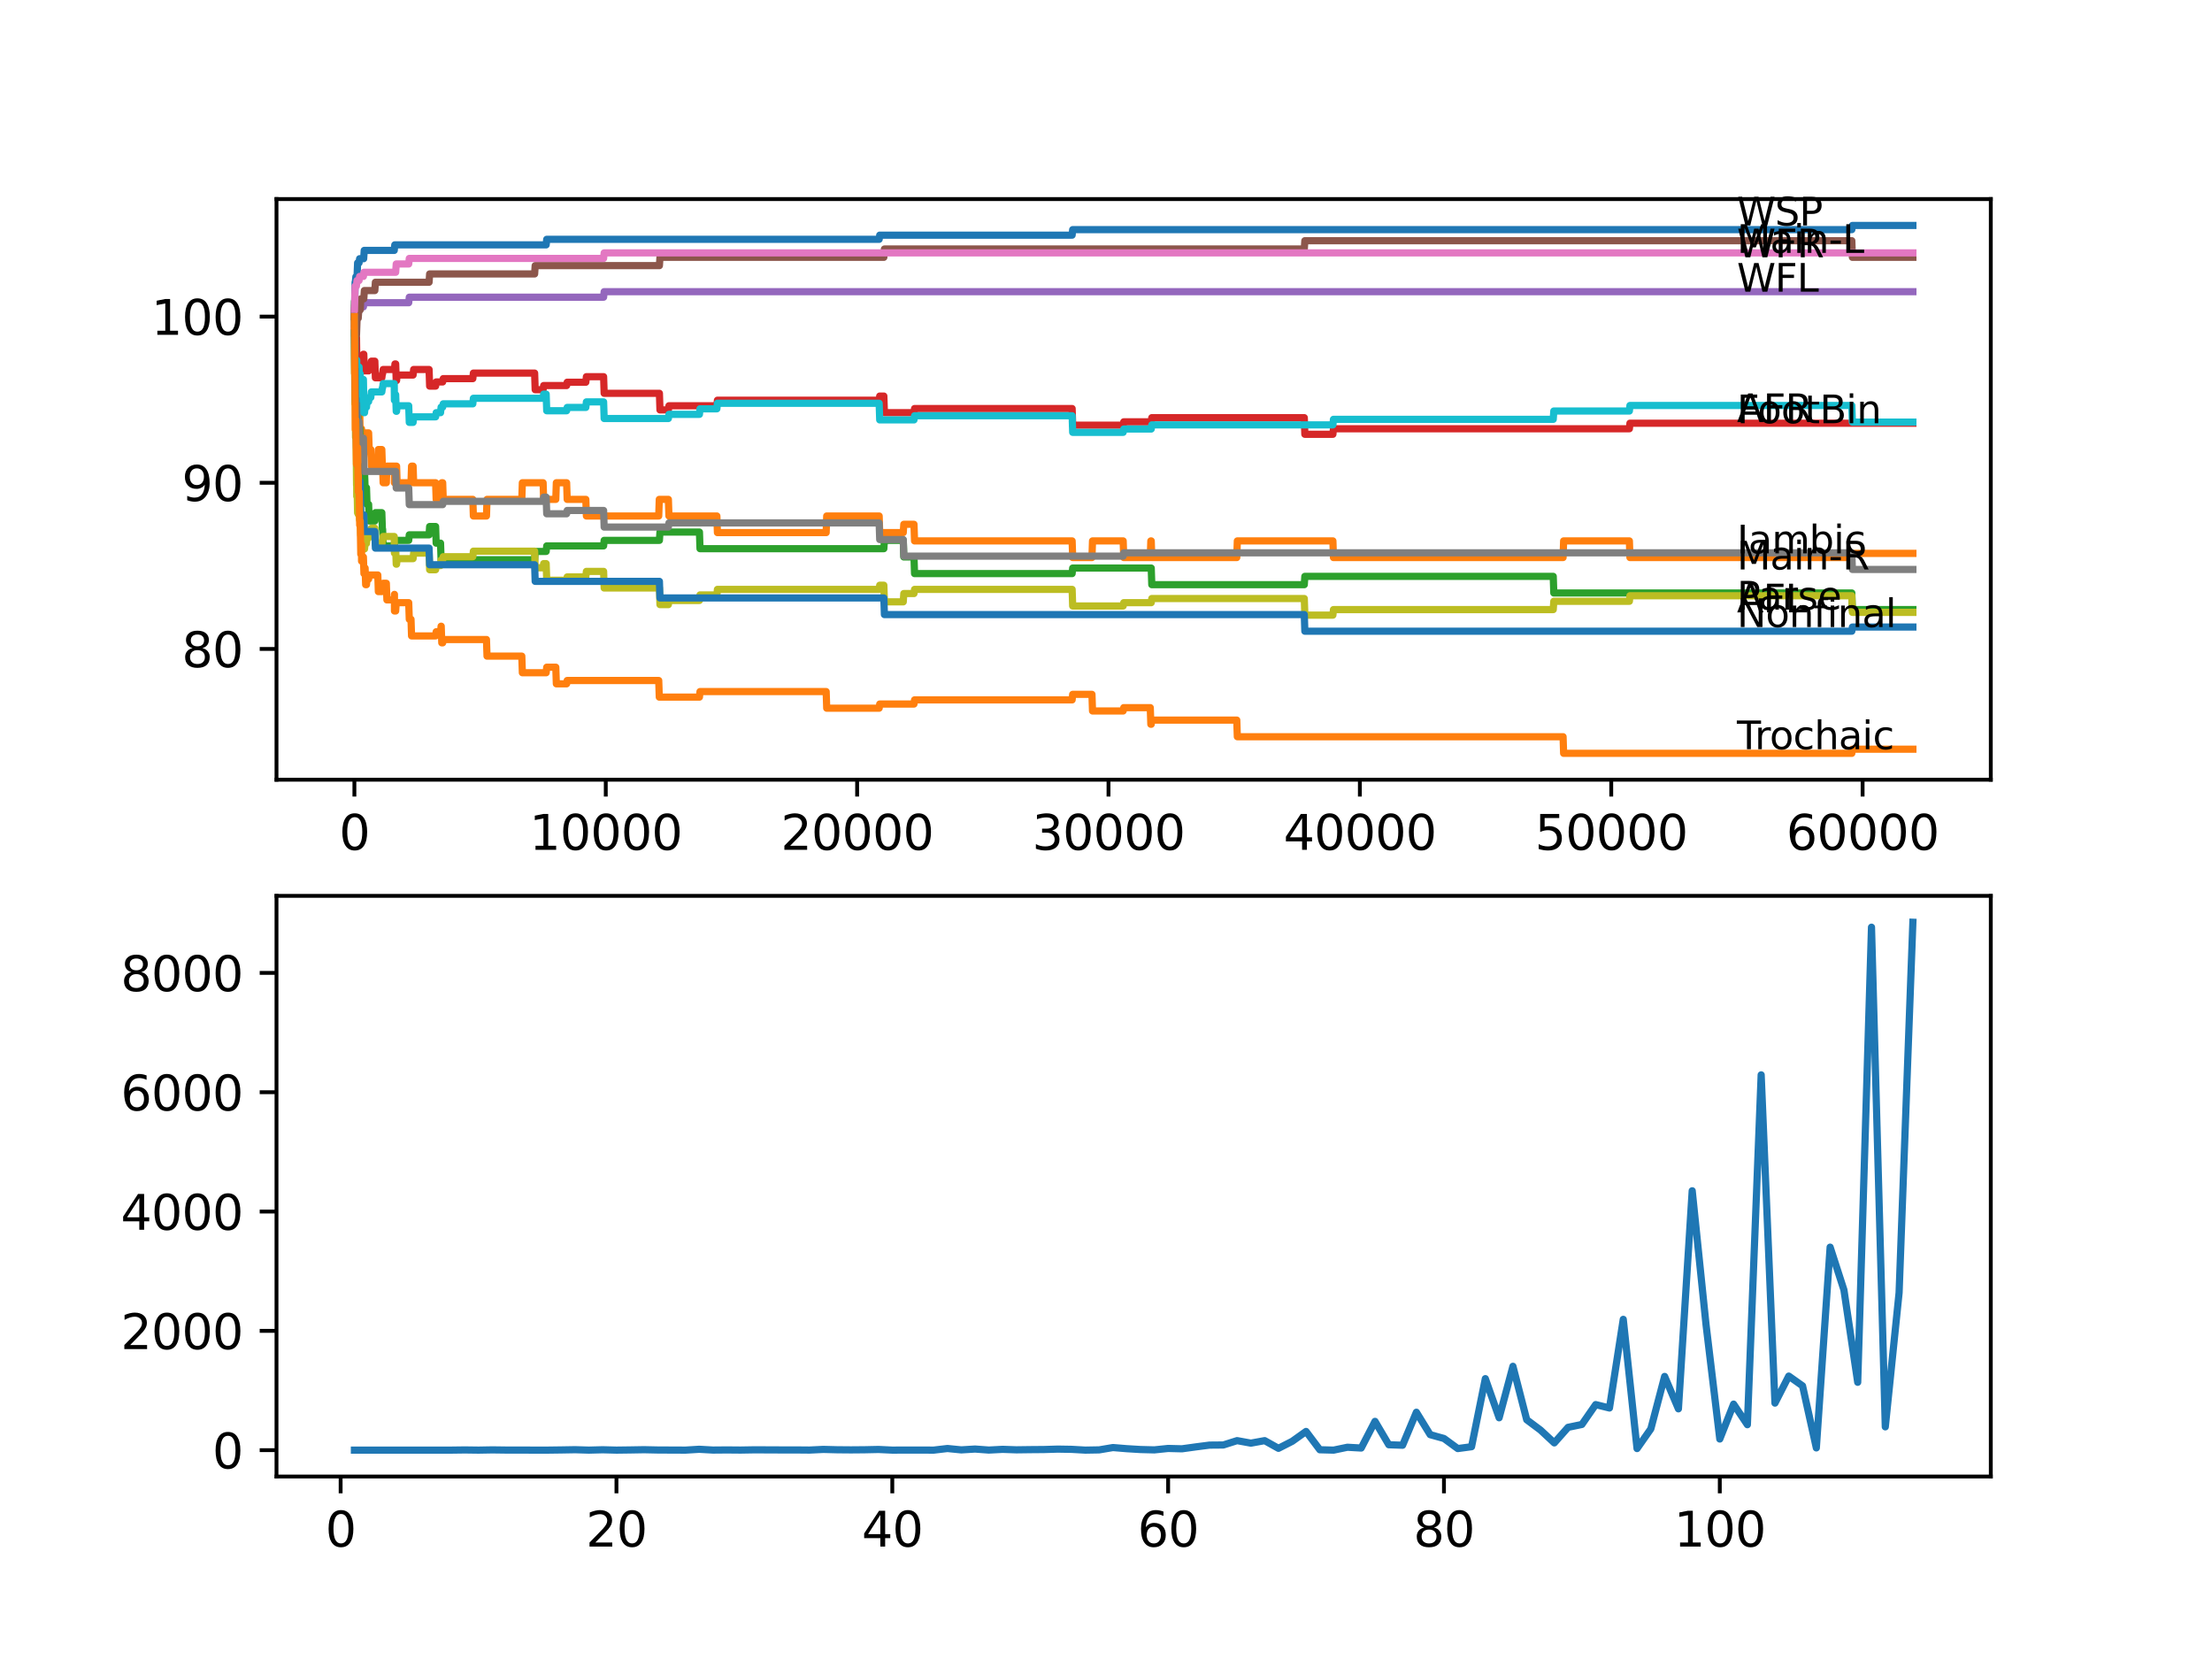 <?xml version="1.0" encoding="utf-8" standalone="no"?>
<!DOCTYPE svg PUBLIC "-//W3C//DTD SVG 1.1//EN"
  "http://www.w3.org/Graphics/SVG/1.1/DTD/svg11.dtd">
<svg xmlns:xlink="http://www.w3.org/1999/xlink" width="460.8pt" height="345.6pt" viewBox="0 0 460.8 345.6" xmlns="http://www.w3.org/2000/svg" version="1.1">
 <defs>
  <style type="text/css">*{stroke-linejoin: round; stroke-linecap: butt}</style>
 </defs>
 <g id="figure_1">
  <g id="patch_1">
   <path d="M 0 345.6 
L 460.8 345.6 
L 460.8 0 
L 0 0 
z
" style="fill: #ffffff"/>
  </g>
  <g id="axes_1">
   <g id="patch_2">
    <path d="M 57.6 162.432 
L 414.72 162.432 
L 414.72 41.472 
L 57.6 41.472 
z
" style="fill: #ffffff"/>
   </g>
   <g id="matplotlib.axis_1">
    <g id="xtick_1">
     <g id="line2d_1">
      <defs>
       <path id="mfcabd7be35" d="M 0 0 
L 0 3.5 
" style="stroke: #000000; stroke-width: 0.8"/>
      </defs>
      <g>
       <use xlink:href="#mfcabd7be35" x="73.827" y="162.432" style="stroke: #000000; stroke-width: 0.8"/>
      </g>
     </g>
     <g id="text_1">
      <!-- 0 -->
      <g transform="translate(70.646 177.03)scale(0.1 -0.1)">
       <defs>
        <path id="DejaVuSans-30" d="M 2034 4250 
Q 1547 4250 1301 3770 
Q 1056 3291 1056 2328 
Q 1056 1369 1301 889 
Q 1547 409 2034 409 
Q 2525 409 2770 889 
Q 3016 1369 3016 2328 
Q 3016 3291 2770 3770 
Q 2525 4250 2034 4250 
z
M 2034 4750 
Q 2819 4750 3233 4129 
Q 3647 3509 3647 2328 
Q 3647 1150 3233 529 
Q 2819 -91 2034 -91 
Q 1250 -91 836 529 
Q 422 1150 422 2328 
Q 422 3509 836 4129 
Q 1250 4750 2034 4750 
z
" transform="scale(0.016)"/>
       </defs>
       <use xlink:href="#DejaVuSans-30"/>
      </g>
     </g>
    </g>
    <g id="xtick_2">
     <g id="line2d_2">
      <g>
       <use xlink:href="#mfcabd7be35" x="126.192" y="162.432" style="stroke: #000000; stroke-width: 0.8"/>
      </g>
     </g>
     <g id="text_2">
      <!-- 10000 -->
      <g transform="translate(110.286 177.03)scale(0.1 -0.1)">
       <defs>
        <path id="DejaVuSans-31" d="M 794 531 
L 1825 531 
L 1825 4091 
L 703 3866 
L 703 4441 
L 1819 4666 
L 2450 4666 
L 2450 531 
L 3481 531 
L 3481 0 
L 794 0 
L 794 531 
z
" transform="scale(0.016)"/>
       </defs>
       <use xlink:href="#DejaVuSans-31"/>
       <use xlink:href="#DejaVuSans-30" x="63.623"/>
       <use xlink:href="#DejaVuSans-30" x="127.246"/>
       <use xlink:href="#DejaVuSans-30" x="190.869"/>
       <use xlink:href="#DejaVuSans-30" x="254.492"/>
      </g>
     </g>
    </g>
    <g id="xtick_3">
     <g id="line2d_3">
      <g>
       <use xlink:href="#mfcabd7be35" x="178.556" y="162.432" style="stroke: #000000; stroke-width: 0.8"/>
      </g>
     </g>
     <g id="text_3">
      <!-- 20000 -->
      <g transform="translate(162.65 177.03)scale(0.1 -0.1)">
       <defs>
        <path id="DejaVuSans-32" d="M 1228 531 
L 3431 531 
L 3431 0 
L 469 0 
L 469 531 
Q 828 903 1448 1529 
Q 2069 2156 2228 2338 
Q 2531 2678 2651 2914 
Q 2772 3150 2772 3378 
Q 2772 3750 2511 3984 
Q 2250 4219 1831 4219 
Q 1534 4219 1204 4116 
Q 875 4013 500 3803 
L 500 4441 
Q 881 4594 1212 4672 
Q 1544 4750 1819 4750 
Q 2544 4750 2975 4387 
Q 3406 4025 3406 3419 
Q 3406 3131 3298 2873 
Q 3191 2616 2906 2266 
Q 2828 2175 2409 1742 
Q 1991 1309 1228 531 
z
" transform="scale(0.016)"/>
       </defs>
       <use xlink:href="#DejaVuSans-32"/>
       <use xlink:href="#DejaVuSans-30" x="63.623"/>
       <use xlink:href="#DejaVuSans-30" x="127.246"/>
       <use xlink:href="#DejaVuSans-30" x="190.869"/>
       <use xlink:href="#DejaVuSans-30" x="254.492"/>
      </g>
     </g>
    </g>
    <g id="xtick_4">
     <g id="line2d_4">
      <g>
       <use xlink:href="#mfcabd7be35" x="230.921" y="162.432" style="stroke: #000000; stroke-width: 0.8"/>
      </g>
     </g>
     <g id="text_4">
      <!-- 30000 -->
      <g transform="translate(215.015 177.03)scale(0.1 -0.1)">
       <defs>
        <path id="DejaVuSans-33" d="M 2597 2516 
Q 3050 2419 3304 2112 
Q 3559 1806 3559 1356 
Q 3559 666 3084 287 
Q 2609 -91 1734 -91 
Q 1441 -91 1130 -33 
Q 819 25 488 141 
L 488 750 
Q 750 597 1062 519 
Q 1375 441 1716 441 
Q 2309 441 2620 675 
Q 2931 909 2931 1356 
Q 2931 1769 2642 2001 
Q 2353 2234 1838 2234 
L 1294 2234 
L 1294 2753 
L 1863 2753 
Q 2328 2753 2575 2939 
Q 2822 3125 2822 3475 
Q 2822 3834 2567 4026 
Q 2313 4219 1838 4219 
Q 1578 4219 1281 4162 
Q 984 4106 628 3988 
L 628 4550 
Q 988 4650 1302 4700 
Q 1616 4750 1894 4750 
Q 2613 4750 3031 4423 
Q 3450 4097 3450 3541 
Q 3450 3153 3228 2886 
Q 3006 2619 2597 2516 
z
" transform="scale(0.016)"/>
       </defs>
       <use xlink:href="#DejaVuSans-33"/>
       <use xlink:href="#DejaVuSans-30" x="63.623"/>
       <use xlink:href="#DejaVuSans-30" x="127.246"/>
       <use xlink:href="#DejaVuSans-30" x="190.869"/>
       <use xlink:href="#DejaVuSans-30" x="254.492"/>
      </g>
     </g>
    </g>
    <g id="xtick_5">
     <g id="line2d_5">
      <g>
       <use xlink:href="#mfcabd7be35" x="283.285" y="162.432" style="stroke: #000000; stroke-width: 0.8"/>
      </g>
     </g>
     <g id="text_5">
      <!-- 40000 -->
      <g transform="translate(267.379 177.03)scale(0.1 -0.1)">
       <defs>
        <path id="DejaVuSans-34" d="M 2419 4116 
L 825 1625 
L 2419 1625 
L 2419 4116 
z
M 2253 4666 
L 3047 4666 
L 3047 1625 
L 3713 1625 
L 3713 1100 
L 3047 1100 
L 3047 0 
L 2419 0 
L 2419 1100 
L 313 1100 
L 313 1709 
L 2253 4666 
z
" transform="scale(0.016)"/>
       </defs>
       <use xlink:href="#DejaVuSans-34"/>
       <use xlink:href="#DejaVuSans-30" x="63.623"/>
       <use xlink:href="#DejaVuSans-30" x="127.246"/>
       <use xlink:href="#DejaVuSans-30" x="190.869"/>
       <use xlink:href="#DejaVuSans-30" x="254.492"/>
      </g>
     </g>
    </g>
    <g id="xtick_6">
     <g id="line2d_6">
      <g>
       <use xlink:href="#mfcabd7be35" x="335.65" y="162.432" style="stroke: #000000; stroke-width: 0.8"/>
      </g>
     </g>
     <g id="text_6">
      <!-- 50000 -->
      <g transform="translate(319.744 177.03)scale(0.1 -0.1)">
       <defs>
        <path id="DejaVuSans-35" d="M 691 4666 
L 3169 4666 
L 3169 4134 
L 1269 4134 
L 1269 2991 
Q 1406 3038 1543 3061 
Q 1681 3084 1819 3084 
Q 2600 3084 3056 2656 
Q 3513 2228 3513 1497 
Q 3513 744 3044 326 
Q 2575 -91 1722 -91 
Q 1428 -91 1123 -41 
Q 819 9 494 109 
L 494 744 
Q 775 591 1075 516 
Q 1375 441 1709 441 
Q 2250 441 2565 725 
Q 2881 1009 2881 1497 
Q 2881 1984 2565 2268 
Q 2250 2553 1709 2553 
Q 1456 2553 1204 2497 
Q 953 2441 691 2322 
L 691 4666 
z
" transform="scale(0.016)"/>
       </defs>
       <use xlink:href="#DejaVuSans-35"/>
       <use xlink:href="#DejaVuSans-30" x="63.623"/>
       <use xlink:href="#DejaVuSans-30" x="127.246"/>
       <use xlink:href="#DejaVuSans-30" x="190.869"/>
       <use xlink:href="#DejaVuSans-30" x="254.492"/>
      </g>
     </g>
    </g>
    <g id="xtick_7">
     <g id="line2d_7">
      <g>
       <use xlink:href="#mfcabd7be35" x="388.014" y="162.432" style="stroke: #000000; stroke-width: 0.8"/>
      </g>
     </g>
     <g id="text_7">
      <!-- 60000 -->
      <g transform="translate(372.108 177.03)scale(0.1 -0.1)">
       <defs>
        <path id="DejaVuSans-36" d="M 2113 2584 
Q 1688 2584 1439 2293 
Q 1191 2003 1191 1497 
Q 1191 994 1439 701 
Q 1688 409 2113 409 
Q 2538 409 2786 701 
Q 3034 994 3034 1497 
Q 3034 2003 2786 2293 
Q 2538 2584 2113 2584 
z
M 3366 4563 
L 3366 3988 
Q 3128 4100 2886 4159 
Q 2644 4219 2406 4219 
Q 1781 4219 1451 3797 
Q 1122 3375 1075 2522 
Q 1259 2794 1537 2939 
Q 1816 3084 2150 3084 
Q 2853 3084 3261 2657 
Q 3669 2231 3669 1497 
Q 3669 778 3244 343 
Q 2819 -91 2113 -91 
Q 1303 -91 875 529 
Q 447 1150 447 2328 
Q 447 3434 972 4092 
Q 1497 4750 2381 4750 
Q 2619 4750 2861 4703 
Q 3103 4656 3366 4563 
z
" transform="scale(0.016)"/>
       </defs>
       <use xlink:href="#DejaVuSans-36"/>
       <use xlink:href="#DejaVuSans-30" x="63.623"/>
       <use xlink:href="#DejaVuSans-30" x="127.246"/>
       <use xlink:href="#DejaVuSans-30" x="190.869"/>
       <use xlink:href="#DejaVuSans-30" x="254.492"/>
      </g>
     </g>
    </g>
   </g>
   <g id="matplotlib.axis_2">
    <g id="ytick_1">
     <g id="line2d_8">
      <defs>
       <path id="ma3190acce6" d="M 0 0 
L -3.5 0 
" style="stroke: #000000; stroke-width: 0.8"/>
      </defs>
      <g>
       <use xlink:href="#ma3190acce6" x="57.6" y="135.183" style="stroke: #000000; stroke-width: 0.8"/>
      </g>
     </g>
     <g id="text_8">
      <!-- 80 -->
      <g transform="translate(37.875 138.983)scale(0.1 -0.1)">
       <defs>
        <path id="DejaVuSans-38" d="M 2034 2216 
Q 1584 2216 1326 1975 
Q 1069 1734 1069 1313 
Q 1069 891 1326 650 
Q 1584 409 2034 409 
Q 2484 409 2743 651 
Q 3003 894 3003 1313 
Q 3003 1734 2745 1975 
Q 2488 2216 2034 2216 
z
M 1403 2484 
Q 997 2584 770 2862 
Q 544 3141 544 3541 
Q 544 4100 942 4425 
Q 1341 4750 2034 4750 
Q 2731 4750 3128 4425 
Q 3525 4100 3525 3541 
Q 3525 3141 3298 2862 
Q 3072 2584 2669 2484 
Q 3125 2378 3379 2068 
Q 3634 1759 3634 1313 
Q 3634 634 3220 271 
Q 2806 -91 2034 -91 
Q 1263 -91 848 271 
Q 434 634 434 1313 
Q 434 1759 690 2068 
Q 947 2378 1403 2484 
z
M 1172 3481 
Q 1172 3119 1398 2916 
Q 1625 2713 2034 2713 
Q 2441 2713 2670 2916 
Q 2900 3119 2900 3481 
Q 2900 3844 2670 4047 
Q 2441 4250 2034 4250 
Q 1625 4250 1398 4047 
Q 1172 3844 1172 3481 
z
" transform="scale(0.016)"/>
       </defs>
       <use xlink:href="#DejaVuSans-38"/>
       <use xlink:href="#DejaVuSans-30" x="63.623"/>
      </g>
     </g>
    </g>
    <g id="ytick_2">
     <g id="line2d_9">
      <g>
       <use xlink:href="#ma3190acce6" x="57.6" y="100.567" style="stroke: #000000; stroke-width: 0.8"/>
      </g>
     </g>
     <g id="text_9">
      <!-- 90 -->
      <g transform="translate(37.875 104.367)scale(0.1 -0.1)">
       <defs>
        <path id="DejaVuSans-39" d="M 703 97 
L 703 672 
Q 941 559 1184 500 
Q 1428 441 1663 441 
Q 2288 441 2617 861 
Q 2947 1281 2994 2138 
Q 2813 1869 2534 1725 
Q 2256 1581 1919 1581 
Q 1219 1581 811 2004 
Q 403 2428 403 3163 
Q 403 3881 828 4315 
Q 1253 4750 1959 4750 
Q 2769 4750 3195 4129 
Q 3622 3509 3622 2328 
Q 3622 1225 3098 567 
Q 2575 -91 1691 -91 
Q 1453 -91 1209 -44 
Q 966 3 703 97 
z
M 1959 2075 
Q 2384 2075 2632 2365 
Q 2881 2656 2881 3163 
Q 2881 3666 2632 3958 
Q 2384 4250 1959 4250 
Q 1534 4250 1286 3958 
Q 1038 3666 1038 3163 
Q 1038 2656 1286 2365 
Q 1534 2075 1959 2075 
z
" transform="scale(0.016)"/>
       </defs>
       <use xlink:href="#DejaVuSans-39"/>
       <use xlink:href="#DejaVuSans-30" x="63.623"/>
      </g>
     </g>
    </g>
    <g id="ytick_3">
     <g id="line2d_10">
      <g>
       <use xlink:href="#ma3190acce6" x="57.6" y="65.951" style="stroke: #000000; stroke-width: 0.8"/>
      </g>
     </g>
     <g id="text_10">
      <!-- 100 -->
      <g transform="translate(31.512 69.751)scale(0.1 -0.1)">
       <use xlink:href="#DejaVuSans-31"/>
       <use xlink:href="#DejaVuSans-30" x="63.623"/>
       <use xlink:href="#DejaVuSans-30" x="127.246"/>
      </g>
     </g>
    </g>
   </g>
   <g id="line2d_11">
    <path d="M 73.833 65.951 
L 73.974 58.797 
L 74.021 58.797 
L 74.136 57.643 
L 74.377 57.643 
L 74.498 54.759 
L 74.796 54.759 
L 74.911 53.893 
L 75.76 53.893 
L 75.875 52.163 
L 82.127 52.163 
L 82.242 51.009 
L 113.776 51.009 
L 113.892 49.855 
L 183.144 49.855 
L 183.259 48.989 
L 223.344 48.989 
L 223.459 47.836 
L 385.768 47.836 
L 385.883 46.97 
L 398.487 46.97 
L 398.487 46.97 
" clip-path="url(#p6ba3b0c6d6)" style="fill: none; stroke: #1f77b4; stroke-width: 1.5; stroke-linecap: square"/>
   </g>
   <g id="line2d_12">
    <path d="M 73.833 65.951 
L 73.838 64.797 
L 73.864 77.778 
L 73.885 77.778 
L 73.896 77.778 
L 74.021 73.163 
L 74.142 87.009 
L 74.147 83.548 
L 74.246 83.548 
L 74.278 82.394 
L 74.283 85.856 
L 74.335 84.125 
L 74.451 87.586 
L 74.456 87.586 
L 74.524 88.163 
L 74.571 84.702 
L 74.634 84.702 
L 74.749 88.163 
L 74.796 88.163 
L 74.822 91.625 
L 74.906 88.163 
L 74.922 88.163 
L 74.932 84.702 
L 75.011 91.625 
L 75.027 91.625 
L 75.037 91.625 
L 75.158 89.317 
L 75.309 89.317 
L 75.425 92.779 
L 75.571 92.779 
L 75.686 96.24 
L 75.702 96.24 
L 75.828 93.644 
L 76.058 93.644 
L 76.173 90.183 
L 76.791 90.183 
L 76.907 93.644 
L 77.247 93.644 
L 77.362 97.106 
L 78.703 97.106 
L 78.818 93.644 
L 79.54 93.644 
L 79.656 97.106 
L 79.703 97.106 
L 79.818 100.567 
L 80.483 100.567 
L 80.598 97.106 
L 82.164 97.106 
L 82.169 100.567 
L 82.274 97.106 
L 82.614 97.106 
L 82.729 100.567 
L 85.62 100.567 
L 85.735 97.106 
L 86.055 97.106 
L 86.17 100.567 
L 90.746 100.567 
L 90.862 104.029 
L 91.914 104.029 
L 92.029 100.567 
L 92.218 100.567 
L 92.333 104.029 
L 98.496 104.029 
L 98.612 107.491 
L 101.34 107.491 
L 101.455 104.029 
L 108.702 104.029 
L 108.817 100.567 
L 113.138 100.567 
L 113.253 104.029 
L 115.782 104.029 
L 115.897 100.567 
L 118.039 100.567 
L 118.154 104.029 
L 122.039 104.029 
L 122.155 107.491 
L 137.225 107.491 
L 137.34 104.029 
L 139.236 104.029 
L 139.351 107.491 
L 149.337 107.491 
L 149.452 110.952 
L 172.105 110.952 
L 172.22 107.491 
L 183.144 107.491 
L 183.259 110.952 
L 188.165 110.952 
L 188.281 109.221 
L 190.401 109.221 
L 190.517 112.683 
L 223.344 112.683 
L 223.459 116.145 
L 227.475 116.145 
L 227.591 112.683 
L 233.979 112.683 
L 234.094 116.145 
L 239.624 116.145 
L 239.739 112.683 
L 239.823 112.683 
L 239.938 116.145 
L 257.643 116.145 
L 257.758 112.683 
L 277.667 112.683 
L 277.782 116.145 
L 325.617 116.145 
L 325.732 112.683 
L 339.431 112.683 
L 339.546 116.145 
L 385.768 116.145 
L 385.883 115.279 
L 398.487 115.279 
L 398.487 115.279 
" clip-path="url(#p6ba3b0c6d6)" style="fill: none; stroke: #ff7f0e; stroke-width: 1.5; stroke-linecap: square"/>
   </g>
   <g id="line2d_13">
    <path d="M 73.833 64.797 
L 73.854 62.778 
L 73.901 68.144 
L 73.927 68.144 
L 73.932 68.144 
L 74.016 78.528 
L 74.053 75.644 
L 74.058 75.644 
L 74.063 73.913 
L 74.089 80.836 
L 74.163 77.375 
L 74.236 77.375 
L 74.267 80.836 
L 74.346 79.105 
L 74.356 79.105 
L 74.472 84.875 
L 74.493 84.875 
L 74.608 88.336 
L 74.618 88.336 
L 74.623 91.798 
L 74.728 90.067 
L 74.796 90.067 
L 74.911 89.202 
L 74.932 89.202 
L 75.037 92.663 
L 75.042 91.509 
L 75.084 91.509 
L 75.142 94.971 
L 75.194 93.817 
L 75.236 93.817 
L 75.351 97.279 
L 75.571 97.279 
L 75.686 100.74 
L 75.702 100.74 
L 75.828 98.144 
L 75.938 98.144 
L 76.053 101.606 
L 76.346 101.606 
L 76.461 105.067 
L 76.791 105.067 
L 76.907 108.529 
L 78.085 108.529 
L 78.2 106.798 
L 79.54 106.798 
L 79.656 110.26 
L 79.703 110.26 
L 79.818 113.721 
L 82.127 113.721 
L 82.242 112.568 
L 85.143 112.568 
L 85.259 111.414 
L 89.385 111.414 
L 89.5 109.683 
L 90.746 109.683 
L 90.862 113.145 
L 91.773 113.145 
L 91.888 116.606 
L 111.373 116.606 
L 111.488 114.875 
L 113.776 114.875 
L 113.892 113.721 
L 125.742 113.721 
L 125.857 112.568 
L 137.367 112.568 
L 137.482 110.837 
L 145.708 110.837 
L 145.823 114.298 
L 184.123 114.298 
L 184.238 112.568 
L 188.165 112.568 
L 188.281 116.029 
L 190.401 116.029 
L 190.517 119.491 
L 223.344 119.491 
L 223.459 118.337 
L 239.823 118.337 
L 239.938 121.799 
L 271.708 121.799 
L 271.823 120.068 
L 323.569 120.068 
L 323.685 123.529 
L 385.768 123.529 
L 385.883 126.991 
L 398.487 126.991 
L 398.487 126.991 
" clip-path="url(#p6ba3b0c6d6)" style="fill: none; stroke: #2ca02c; stroke-width: 1.5; stroke-linecap: square"/>
   </g>
   <g id="line2d_14">
    <path d="M 73.833 69.413 
L 73.838 69.413 
L 73.979 64.105 
L 74.058 64.105 
L 74.178 70.336 
L 74.267 70.336 
L 74.335 76.105 
L 74.383 74.951 
L 74.519 74.951 
L 74.623 74.086 
L 74.634 77.548 
L 74.733 75.24 
L 74.796 75.24 
L 74.911 78.702 
L 74.932 78.702 
L 75.053 76.682 
L 75.309 76.682 
L 75.43 74.663 
L 75.571 74.663 
L 75.686 73.798 
L 75.786 73.798 
L 75.901 77.259 
L 76.791 77.259 
L 76.907 76.394 
L 77.247 76.394 
L 77.362 75.24 
L 78.085 75.24 
L 78.2 78.702 
L 79.54 78.702 
L 79.656 77.836 
L 79.703 77.836 
L 79.818 76.971 
L 82.164 76.971 
L 82.279 75.817 
L 82.426 75.817 
L 82.541 79.278 
L 82.614 79.278 
L 82.729 78.125 
L 86.055 78.125 
L 86.17 76.971 
L 89.385 76.971 
L 89.5 80.432 
L 90.746 80.432 
L 90.862 79.567 
L 92.218 79.567 
L 92.333 78.875 
L 98.496 78.875 
L 98.612 77.721 
L 111.373 77.721 
L 111.488 81.182 
L 113.138 81.182 
L 113.253 80.317 
L 118.039 80.317 
L 118.154 79.625 
L 122.039 79.625 
L 122.155 78.471 
L 125.742 78.471 
L 125.857 81.932 
L 137.367 81.932 
L 137.482 85.394 
L 139.236 85.394 
L 139.351 84.529 
L 149.337 84.529 
L 149.452 83.375 
L 183.144 83.375 
L 183.259 82.509 
L 184.123 82.509 
L 184.238 85.971 
L 190.401 85.971 
L 190.517 85.106 
L 223.344 85.106 
L 223.459 88.567 
L 233.979 88.567 
L 234.094 87.875 
L 239.823 87.875 
L 239.938 87.009 
L 271.708 87.009 
L 271.823 90.471 
L 277.667 90.471 
L 277.782 89.317 
L 339.431 89.317 
L 339.546 88.163 
L 398.487 88.163 
L 398.487 88.163 
" clip-path="url(#p6ba3b0c6d6)" style="fill: none; stroke: #d62728; stroke-width: 1.5; stroke-linecap: square"/>
   </g>
   <g id="line2d_15">
    <path d="M 73.833 64.797 
L 74.796 64.797 
L 74.911 63.932 
L 75.702 63.932 
L 75.817 63.067 
L 85.143 63.067 
L 85.259 61.913 
L 125.742 61.913 
L 125.857 60.759 
L 398.487 60.759 
L 398.487 60.759 
" clip-path="url(#p6ba3b0c6d6)" style="fill: none; stroke: #9467bd; stroke-width: 1.5; stroke-linecap: square"/>
   </g>
   <g id="line2d_16">
    <path d="M 73.833 65.951 
L 73.848 65.951 
L 73.896 63.528 
L 73.901 66.99 
L 73.932 66.99 
L 73.953 73.913 
L 74.047 71.49 
L 74.058 71.49 
L 74.068 73.221 
L 74.173 69.759 
L 74.267 69.759 
L 74.388 66.297 
L 74.623 66.297 
L 74.739 64.567 
L 75.037 64.567 
L 75.158 62.259 
L 75.786 62.259 
L 75.901 60.528 
L 78.085 60.528 
L 78.2 58.797 
L 89.385 58.797 
L 89.5 57.067 
L 111.373 57.067 
L 111.488 55.336 
L 137.367 55.336 
L 137.482 53.605 
L 184.123 53.605 
L 184.238 51.874 
L 271.708 51.874 
L 271.823 50.143 
L 385.768 50.143 
L 385.883 53.605 
L 398.487 53.605 
L 398.487 53.605 
" clip-path="url(#p6ba3b0c6d6)" style="fill: none; stroke: #8c564b; stroke-width: 1.5; stroke-linecap: square"/>
   </g>
   <g id="line2d_17">
    <path d="M 73.833 64.797 
L 73.838 64.797 
L 73.979 59.605 
L 74.246 59.605 
L 74.362 58.451 
L 74.796 58.451 
L 74.911 57.586 
L 75.702 57.586 
L 75.817 56.72 
L 82.426 56.72 
L 82.541 54.99 
L 85.143 54.99 
L 85.259 53.836 
L 125.742 53.836 
L 125.857 52.682 
L 398.487 52.682 
L 398.487 52.682 
" clip-path="url(#p6ba3b0c6d6)" style="fill: none; stroke: #e377c2; stroke-width: 1.5; stroke-linecap: square"/>
   </g>
   <g id="line2d_18">
    <path d="M 73.833 69.413 
L 73.838 69.413 
L 73.932 78.24 
L 73.958 77.548 
L 74.021 77.548 
L 74.063 81.009 
L 74.131 78.298 
L 74.246 78.298 
L 74.362 81.759 
L 74.377 81.759 
L 74.498 88.683 
L 74.519 88.683 
L 74.634 87.817 
L 74.796 87.817 
L 74.911 91.279 
L 75.702 91.279 
L 75.823 98.202 
L 82.426 98.202 
L 82.541 101.664 
L 85.143 101.664 
L 85.259 105.125 
L 92.218 105.125 
L 92.333 104.433 
L 113.138 104.433 
L 113.253 103.567 
L 113.776 103.567 
L 113.892 107.029 
L 118.039 107.029 
L 118.154 106.337 
L 125.742 106.337 
L 125.857 109.798 
L 139.236 109.798 
L 139.351 108.933 
L 183.144 108.933 
L 183.259 112.395 
L 188.165 112.395 
L 188.281 115.856 
L 233.979 115.856 
L 234.094 115.164 
L 385.768 115.164 
L 385.883 118.625 
L 398.487 118.625 
L 398.487 118.625 
" clip-path="url(#p6ba3b0c6d6)" style="fill: none; stroke: #7f7f7f; stroke-width: 1.5; stroke-linecap: square"/>
   </g>
   <g id="line2d_19">
    <path d="M 73.833 69.413 
L 73.932 84.125 
L 73.958 80.721 
L 74.016 80.721 
L 74.063 91.106 
L 74.136 88.394 
L 74.152 88.394 
L 74.278 101.087 
L 74.309 99.933 
L 74.314 103.394 
L 74.377 101.087 
L 74.493 106.856 
L 74.608 104.837 
L 74.618 104.837 
L 74.623 103.683 
L 74.629 107.144 
L 74.728 104.837 
L 74.796 104.837 
L 74.911 108.298 
L 74.932 108.298 
L 75.037 106.279 
L 75.152 111.471 
L 75.236 111.471 
L 75.357 108.298 
L 75.571 108.298 
L 75.686 107.433 
L 75.76 107.433 
L 75.88 114.356 
L 75.938 114.356 
L 76.053 113.202 
L 76.346 113.202 
L 76.461 112.048 
L 76.791 112.048 
L 76.907 111.183 
L 77.247 111.183 
L 77.362 110.029 
L 78.085 110.029 
L 78.2 113.491 
L 79.54 113.491 
L 79.656 112.625 
L 79.703 112.625 
L 79.818 111.76 
L 82.127 111.76 
L 82.164 115.221 
L 82.237 114.068 
L 82.426 114.068 
L 82.541 117.529 
L 82.614 117.529 
L 82.729 116.375 
L 86.055 116.375 
L 86.17 115.221 
L 89.385 115.221 
L 89.5 118.683 
L 90.746 118.683 
L 90.862 117.818 
L 91.773 117.818 
L 91.888 116.664 
L 92.218 116.664 
L 92.333 115.971 
L 98.496 115.971 
L 98.612 114.818 
L 111.373 114.818 
L 111.488 118.279 
L 113.138 118.279 
L 113.253 117.414 
L 113.776 117.414 
L 113.892 120.875 
L 118.039 120.875 
L 118.154 120.183 
L 122.039 120.183 
L 122.155 119.029 
L 125.742 119.029 
L 125.857 122.491 
L 137.367 122.491 
L 137.482 125.952 
L 139.236 125.952 
L 139.351 125.087 
L 145.708 125.087 
L 145.823 123.933 
L 149.337 123.933 
L 149.452 122.779 
L 183.144 122.779 
L 183.259 121.914 
L 184.123 121.914 
L 184.238 125.376 
L 188.165 125.376 
L 188.281 123.645 
L 190.401 123.645 
L 190.517 122.779 
L 223.344 122.779 
L 223.459 126.241 
L 233.979 126.241 
L 234.094 125.549 
L 239.823 125.549 
L 239.938 124.683 
L 271.708 124.683 
L 271.823 128.145 
L 277.667 128.145 
L 277.782 126.991 
L 323.569 126.991 
L 323.685 125.26 
L 339.431 125.26 
L 339.546 124.106 
L 385.768 124.106 
L 385.883 127.568 
L 398.487 127.568 
L 398.487 127.568 
" clip-path="url(#p6ba3b0c6d6)" style="fill: none; stroke: #bcbd22; stroke-width: 1.5; stroke-linecap: square"/>
   </g>
   <g id="line2d_20">
    <path d="M 73.833 69.413 
L 73.932 79.971 
L 73.953 78.413 
L 74.021 77.721 
L 74.026 81.182 
L 74.042 81.182 
L 74.063 81.182 
L 74.194 78.471 
L 74.236 78.471 
L 74.309 75.009 
L 74.351 77.317 
L 74.356 77.317 
L 74.377 76.163 
L 74.383 79.625 
L 74.456 78.471 
L 74.493 81.932 
L 74.566 79.913 
L 74.618 79.913 
L 74.744 76.452 
L 74.796 76.452 
L 74.911 79.913 
L 74.932 79.913 
L 75.037 77.894 
L 75.152 83.086 
L 75.236 83.086 
L 75.357 79.913 
L 75.571 79.913 
L 75.686 79.048 
L 75.702 79.048 
L 75.823 85.971 
L 75.938 85.971 
L 76.053 84.817 
L 76.346 84.817 
L 76.461 83.663 
L 76.791 83.663 
L 76.907 82.798 
L 77.247 82.798 
L 77.362 81.644 
L 79.54 81.644 
L 79.656 80.779 
L 79.703 80.779 
L 79.818 79.913 
L 82.127 79.913 
L 82.164 83.375 
L 82.237 82.221 
L 82.426 82.221 
L 82.541 85.682 
L 82.614 85.682 
L 82.729 84.529 
L 85.143 84.529 
L 85.259 87.99 
L 86.055 87.99 
L 86.17 86.836 
L 90.746 86.836 
L 90.862 85.971 
L 91.773 85.971 
L 91.888 84.817 
L 92.218 84.817 
L 92.333 84.125 
L 98.496 84.125 
L 98.612 82.971 
L 113.138 82.971 
L 113.253 82.105 
L 113.776 82.105 
L 113.892 85.567 
L 118.039 85.567 
L 118.154 84.875 
L 122.039 84.875 
L 122.155 83.721 
L 125.742 83.721 
L 125.857 87.182 
L 139.236 87.182 
L 139.351 86.317 
L 145.708 86.317 
L 145.823 85.163 
L 149.337 85.163 
L 149.452 84.009 
L 183.144 84.009 
L 183.259 87.471 
L 190.401 87.471 
L 190.517 86.606 
L 223.344 86.606 
L 223.459 90.067 
L 233.979 90.067 
L 234.094 89.375 
L 239.823 89.375 
L 239.938 88.509 
L 277.667 88.509 
L 277.782 87.356 
L 323.569 87.356 
L 323.685 85.625 
L 339.431 85.625 
L 339.546 84.471 
L 385.768 84.471 
L 385.883 87.933 
L 398.487 87.933 
L 398.487 87.933 
" clip-path="url(#p6ba3b0c6d6)" style="fill: none; stroke: #17becf; stroke-width: 1.5; stroke-linecap: square"/>
   </g>
   <g id="line2d_21">
    <path d="M 73.833 65.951 
L 73.848 65.951 
L 73.974 76.798 
L 74.016 76.798 
L 74.063 83.721 
L 74.136 83.029 
L 74.152 83.029 
L 74.278 93.413 
L 74.309 93.413 
L 74.424 96.875 
L 74.623 96.875 
L 74.739 100.337 
L 75.037 100.337 
L 75.158 107.26 
L 75.786 107.26 
L 75.901 110.721 
L 78.085 110.721 
L 78.2 114.183 
L 89.385 114.183 
L 89.5 117.645 
L 111.373 117.645 
L 111.488 121.106 
L 137.367 121.106 
L 137.482 124.568 
L 184.123 124.568 
L 184.238 128.029 
L 271.708 128.029 
L 271.823 131.491 
L 385.768 131.491 
L 385.883 130.626 
L 398.487 130.626 
L 398.487 130.626 
" clip-path="url(#p6ba3b0c6d6)" style="fill: none; stroke: #1f77b4; stroke-width: 1.5; stroke-linecap: square"/>
   </g>
   <g id="line2d_22">
    <path d="M 73.833 65.951 
L 73.969 82.567 
L 73.974 82.567 
L 74.021 89.49 
L 74.089 87.471 
L 74.142 87.471 
L 74.262 96.702 
L 74.356 96.702 
L 74.482 93.24 
L 74.493 93.24 
L 74.613 100.164 
L 74.618 100.164 
L 74.644 99.01 
L 74.65 102.471 
L 74.718 102.471 
L 74.822 102.471 
L 74.932 109.394 
L 74.938 108.529 
L 75.037 108.529 
L 75.158 115.452 
L 75.236 115.452 
L 75.315 113.433 
L 75.32 116.895 
L 75.336 116.895 
L 75.571 116.895 
L 75.686 116.029 
L 75.702 116.029 
L 75.817 119.491 
L 75.938 119.491 
L 76.053 118.337 
L 76.058 118.337 
L 76.173 121.799 
L 76.346 121.799 
L 76.461 120.645 
L 76.791 120.645 
L 76.907 119.779 
L 78.703 119.779 
L 78.818 123.241 
L 79.54 123.241 
L 79.656 122.375 
L 79.703 122.375 
L 79.818 121.51 
L 80.483 121.51 
L 80.598 124.972 
L 82.127 124.972 
L 82.169 123.818 
L 82.174 127.279 
L 82.227 127.279 
L 82.426 127.279 
L 82.541 125.549 
L 85.143 125.549 
L 85.259 129.01 
L 85.62 129.01 
L 85.735 132.472 
L 90.746 132.472 
L 90.862 131.606 
L 91.773 131.606 
L 91.888 130.453 
L 91.914 130.453 
L 92.029 133.914 
L 92.218 133.914 
L 92.333 133.222 
L 101.34 133.222 
L 101.455 136.683 
L 108.702 136.683 
L 108.817 140.145 
L 113.776 140.145 
L 113.892 138.991 
L 115.782 138.991 
L 115.897 142.453 
L 118.039 142.453 
L 118.154 141.76 
L 137.225 141.76 
L 137.34 145.222 
L 145.708 145.222 
L 145.823 144.068 
L 172.105 144.068 
L 172.22 147.53 
L 183.144 147.53 
L 183.259 146.664 
L 190.401 146.664 
L 190.517 145.799 
L 223.344 145.799 
L 223.459 144.645 
L 227.475 144.645 
L 227.591 148.107 
L 233.979 148.107 
L 234.094 147.414 
L 239.624 147.414 
L 239.739 150.876 
L 239.823 150.876 
L 239.938 150.011 
L 257.643 150.011 
L 257.758 153.472 
L 325.617 153.472 
L 325.732 156.934 
L 385.768 156.934 
L 385.883 156.068 
L 398.487 156.068 
L 398.487 156.068 
" clip-path="url(#p6ba3b0c6d6)" style="fill: none; stroke: #ff7f0e; stroke-width: 1.5; stroke-linecap: square"/>
   </g>
   <g id="patch_3">
    <path d="M 57.6 162.432 
L 57.6 41.472 
" style="fill: none; stroke: #000000; stroke-width: 0.8; stroke-linejoin: miter; stroke-linecap: square"/>
   </g>
   <g id="patch_4">
    <path d="M 414.72 162.432 
L 414.72 41.472 
" style="fill: none; stroke: #000000; stroke-width: 0.8; stroke-linejoin: miter; stroke-linecap: square"/>
   </g>
   <g id="patch_5">
    <path d="M 57.6 162.432 
L 414.72 162.432 
" style="fill: none; stroke: #000000; stroke-width: 0.8; stroke-linejoin: miter; stroke-linecap: square"/>
   </g>
   <g id="patch_6">
    <path d="M 57.6 41.472 
L 414.72 41.472 
" style="fill: none; stroke: #000000; stroke-width: 0.8; stroke-linejoin: miter; stroke-linecap: square"/>
   </g>
   <g id="text_11">
    <!-- WSP -->
    <g transform="translate(361.832 46.97)scale(0.08 -0.08)">
     <defs>
      <path id="DejaVuSans-57" d="M 213 4666 
L 850 4666 
L 1831 722 
L 2809 4666 
L 3519 4666 
L 4500 722 
L 5478 4666 
L 6119 4666 
L 4947 0 
L 4153 0 
L 3169 4050 
L 2175 0 
L 1381 0 
L 213 4666 
z
" transform="scale(0.016)"/>
      <path id="DejaVuSans-53" d="M 3425 4513 
L 3425 3897 
Q 3066 4069 2747 4153 
Q 2428 4238 2131 4238 
Q 1616 4238 1336 4038 
Q 1056 3838 1056 3469 
Q 1056 3159 1242 3001 
Q 1428 2844 1947 2747 
L 2328 2669 
Q 3034 2534 3370 2195 
Q 3706 1856 3706 1288 
Q 3706 609 3251 259 
Q 2797 -91 1919 -91 
Q 1588 -91 1214 -16 
Q 841 59 441 206 
L 441 856 
Q 825 641 1194 531 
Q 1563 422 1919 422 
Q 2459 422 2753 634 
Q 3047 847 3047 1241 
Q 3047 1584 2836 1778 
Q 2625 1972 2144 2069 
L 1759 2144 
Q 1053 2284 737 2584 
Q 422 2884 422 3419 
Q 422 4038 858 4394 
Q 1294 4750 2059 4750 
Q 2388 4750 2728 4690 
Q 3069 4631 3425 4513 
z
" transform="scale(0.016)"/>
      <path id="DejaVuSans-50" d="M 1259 4147 
L 1259 2394 
L 2053 2394 
Q 2494 2394 2734 2622 
Q 2975 2850 2975 3272 
Q 2975 3691 2734 3919 
Q 2494 4147 2053 4147 
L 1259 4147 
z
M 628 4666 
L 2053 4666 
Q 2838 4666 3239 4311 
Q 3641 3956 3641 3272 
Q 3641 2581 3239 2228 
Q 2838 1875 2053 1875 
L 1259 1875 
L 1259 0 
L 628 0 
L 628 4666 
z
" transform="scale(0.016)"/>
     </defs>
     <use xlink:href="#DejaVuSans-57"/>
     <use xlink:href="#DejaVuSans-53" x="98.877"/>
     <use xlink:href="#DejaVuSans-50" x="162.354"/>
    </g>
   </g>
   <g id="text_12">
    <!-- Iambic -->
    <g transform="translate(361.832 115.279)scale(0.08 -0.08)">
     <defs>
      <path id="DejaVuSans-49" d="M 628 4666 
L 1259 4666 
L 1259 0 
L 628 0 
L 628 4666 
z
" transform="scale(0.016)"/>
      <path id="DejaVuSans-61" d="M 2194 1759 
Q 1497 1759 1228 1600 
Q 959 1441 959 1056 
Q 959 750 1161 570 
Q 1363 391 1709 391 
Q 2188 391 2477 730 
Q 2766 1069 2766 1631 
L 2766 1759 
L 2194 1759 
z
M 3341 1997 
L 3341 0 
L 2766 0 
L 2766 531 
Q 2569 213 2275 61 
Q 1981 -91 1556 -91 
Q 1019 -91 701 211 
Q 384 513 384 1019 
Q 384 1609 779 1909 
Q 1175 2209 1959 2209 
L 2766 2209 
L 2766 2266 
Q 2766 2663 2505 2880 
Q 2244 3097 1772 3097 
Q 1472 3097 1187 3025 
Q 903 2953 641 2809 
L 641 3341 
Q 956 3463 1253 3523 
Q 1550 3584 1831 3584 
Q 2591 3584 2966 3190 
Q 3341 2797 3341 1997 
z
" transform="scale(0.016)"/>
      <path id="DejaVuSans-6d" d="M 3328 2828 
Q 3544 3216 3844 3400 
Q 4144 3584 4550 3584 
Q 5097 3584 5394 3201 
Q 5691 2819 5691 2113 
L 5691 0 
L 5113 0 
L 5113 2094 
Q 5113 2597 4934 2840 
Q 4756 3084 4391 3084 
Q 3944 3084 3684 2787 
Q 3425 2491 3425 1978 
L 3425 0 
L 2847 0 
L 2847 2094 
Q 2847 2600 2669 2842 
Q 2491 3084 2119 3084 
Q 1678 3084 1418 2786 
Q 1159 2488 1159 1978 
L 1159 0 
L 581 0 
L 581 3500 
L 1159 3500 
L 1159 2956 
Q 1356 3278 1631 3431 
Q 1906 3584 2284 3584 
Q 2666 3584 2933 3390 
Q 3200 3197 3328 2828 
z
" transform="scale(0.016)"/>
      <path id="DejaVuSans-62" d="M 3116 1747 
Q 3116 2381 2855 2742 
Q 2594 3103 2138 3103 
Q 1681 3103 1420 2742 
Q 1159 2381 1159 1747 
Q 1159 1113 1420 752 
Q 1681 391 2138 391 
Q 2594 391 2855 752 
Q 3116 1113 3116 1747 
z
M 1159 2969 
Q 1341 3281 1617 3432 
Q 1894 3584 2278 3584 
Q 2916 3584 3314 3078 
Q 3713 2572 3713 1747 
Q 3713 922 3314 415 
Q 2916 -91 2278 -91 
Q 1894 -91 1617 61 
Q 1341 213 1159 525 
L 1159 0 
L 581 0 
L 581 4863 
L 1159 4863 
L 1159 2969 
z
" transform="scale(0.016)"/>
      <path id="DejaVuSans-69" d="M 603 3500 
L 1178 3500 
L 1178 0 
L 603 0 
L 603 3500 
z
M 603 4863 
L 1178 4863 
L 1178 4134 
L 603 4134 
L 603 4863 
z
" transform="scale(0.016)"/>
      <path id="DejaVuSans-63" d="M 3122 3366 
L 3122 2828 
Q 2878 2963 2633 3030 
Q 2388 3097 2138 3097 
Q 1578 3097 1268 2742 
Q 959 2388 959 1747 
Q 959 1106 1268 751 
Q 1578 397 2138 397 
Q 2388 397 2633 464 
Q 2878 531 3122 666 
L 3122 134 
Q 2881 22 2623 -34 
Q 2366 -91 2075 -91 
Q 1284 -91 818 406 
Q 353 903 353 1747 
Q 353 2603 823 3093 
Q 1294 3584 2113 3584 
Q 2378 3584 2631 3529 
Q 2884 3475 3122 3366 
z
" transform="scale(0.016)"/>
     </defs>
     <use xlink:href="#DejaVuSans-49"/>
     <use xlink:href="#DejaVuSans-61" x="29.492"/>
     <use xlink:href="#DejaVuSans-6d" x="90.771"/>
     <use xlink:href="#DejaVuSans-62" x="188.184"/>
     <use xlink:href="#DejaVuSans-69" x="251.66"/>
     <use xlink:href="#DejaVuSans-63" x="279.443"/>
    </g>
   </g>
   <g id="text_13">
    <!-- Parse -->
    <g transform="translate(361.832 126.991)scale(0.08 -0.08)">
     <defs>
      <path id="DejaVuSans-72" d="M 2631 2963 
Q 2534 3019 2420 3045 
Q 2306 3072 2169 3072 
Q 1681 3072 1420 2755 
Q 1159 2438 1159 1844 
L 1159 0 
L 581 0 
L 581 3500 
L 1159 3500 
L 1159 2956 
Q 1341 3275 1631 3429 
Q 1922 3584 2338 3584 
Q 2397 3584 2469 3576 
Q 2541 3569 2628 3553 
L 2631 2963 
z
" transform="scale(0.016)"/>
      <path id="DejaVuSans-73" d="M 2834 3397 
L 2834 2853 
Q 2591 2978 2328 3040 
Q 2066 3103 1784 3103 
Q 1356 3103 1142 2972 
Q 928 2841 928 2578 
Q 928 2378 1081 2264 
Q 1234 2150 1697 2047 
L 1894 2003 
Q 2506 1872 2764 1633 
Q 3022 1394 3022 966 
Q 3022 478 2636 193 
Q 2250 -91 1575 -91 
Q 1294 -91 989 -36 
Q 684 19 347 128 
L 347 722 
Q 666 556 975 473 
Q 1284 391 1588 391 
Q 1994 391 2212 530 
Q 2431 669 2431 922 
Q 2431 1156 2273 1281 
Q 2116 1406 1581 1522 
L 1381 1569 
Q 847 1681 609 1914 
Q 372 2147 372 2553 
Q 372 3047 722 3315 
Q 1072 3584 1716 3584 
Q 2034 3584 2315 3537 
Q 2597 3491 2834 3397 
z
" transform="scale(0.016)"/>
      <path id="DejaVuSans-65" d="M 3597 1894 
L 3597 1613 
L 953 1613 
Q 991 1019 1311 708 
Q 1631 397 2203 397 
Q 2534 397 2845 478 
Q 3156 559 3463 722 
L 3463 178 
Q 3153 47 2828 -22 
Q 2503 -91 2169 -91 
Q 1331 -91 842 396 
Q 353 884 353 1716 
Q 353 2575 817 3079 
Q 1281 3584 2069 3584 
Q 2775 3584 3186 3129 
Q 3597 2675 3597 1894 
z
M 3022 2063 
Q 3016 2534 2758 2815 
Q 2500 3097 2075 3097 
Q 1594 3097 1305 2825 
Q 1016 2553 972 2059 
L 3022 2063 
z
" transform="scale(0.016)"/>
     </defs>
     <use xlink:href="#DejaVuSans-50"/>
     <use xlink:href="#DejaVuSans-61" x="55.803"/>
     <use xlink:href="#DejaVuSans-72" x="117.082"/>
     <use xlink:href="#DejaVuSans-73" x="158.195"/>
     <use xlink:href="#DejaVuSans-65" x="210.295"/>
    </g>
   </g>
   <g id="text_14">
    <!-- FootBin -->
    <g transform="translate(361.832 88.163)scale(0.08 -0.08)">
     <defs>
      <path id="DejaVuSans-46" d="M 628 4666 
L 3309 4666 
L 3309 4134 
L 1259 4134 
L 1259 2759 
L 3109 2759 
L 3109 2228 
L 1259 2228 
L 1259 0 
L 628 0 
L 628 4666 
z
" transform="scale(0.016)"/>
      <path id="DejaVuSans-6f" d="M 1959 3097 
Q 1497 3097 1228 2736 
Q 959 2375 959 1747 
Q 959 1119 1226 758 
Q 1494 397 1959 397 
Q 2419 397 2687 759 
Q 2956 1122 2956 1747 
Q 2956 2369 2687 2733 
Q 2419 3097 1959 3097 
z
M 1959 3584 
Q 2709 3584 3137 3096 
Q 3566 2609 3566 1747 
Q 3566 888 3137 398 
Q 2709 -91 1959 -91 
Q 1206 -91 779 398 
Q 353 888 353 1747 
Q 353 2609 779 3096 
Q 1206 3584 1959 3584 
z
" transform="scale(0.016)"/>
      <path id="DejaVuSans-74" d="M 1172 4494 
L 1172 3500 
L 2356 3500 
L 2356 3053 
L 1172 3053 
L 1172 1153 
Q 1172 725 1289 603 
Q 1406 481 1766 481 
L 2356 481 
L 2356 0 
L 1766 0 
Q 1100 0 847 248 
Q 594 497 594 1153 
L 594 3053 
L 172 3053 
L 172 3500 
L 594 3500 
L 594 4494 
L 1172 4494 
z
" transform="scale(0.016)"/>
      <path id="DejaVuSans-42" d="M 1259 2228 
L 1259 519 
L 2272 519 
Q 2781 519 3026 730 
Q 3272 941 3272 1375 
Q 3272 1813 3026 2020 
Q 2781 2228 2272 2228 
L 1259 2228 
z
M 1259 4147 
L 1259 2741 
L 2194 2741 
Q 2656 2741 2882 2914 
Q 3109 3088 3109 3444 
Q 3109 3797 2882 3972 
Q 2656 4147 2194 4147 
L 1259 4147 
z
M 628 4666 
L 2241 4666 
Q 2963 4666 3353 4366 
Q 3744 4066 3744 3513 
Q 3744 3084 3544 2831 
Q 3344 2578 2956 2516 
Q 3422 2416 3680 2098 
Q 3938 1781 3938 1306 
Q 3938 681 3513 340 
Q 3088 0 2303 0 
L 628 0 
L 628 4666 
z
" transform="scale(0.016)"/>
      <path id="DejaVuSans-6e" d="M 3513 2113 
L 3513 0 
L 2938 0 
L 2938 2094 
Q 2938 2591 2744 2837 
Q 2550 3084 2163 3084 
Q 1697 3084 1428 2787 
Q 1159 2491 1159 1978 
L 1159 0 
L 581 0 
L 581 3500 
L 1159 3500 
L 1159 2956 
Q 1366 3272 1645 3428 
Q 1925 3584 2291 3584 
Q 2894 3584 3203 3211 
Q 3513 2838 3513 2113 
z
" transform="scale(0.016)"/>
     </defs>
     <use xlink:href="#DejaVuSans-46"/>
     <use xlink:href="#DejaVuSans-6f" x="53.895"/>
     <use xlink:href="#DejaVuSans-6f" x="115.076"/>
     <use xlink:href="#DejaVuSans-74" x="176.258"/>
     <use xlink:href="#DejaVuSans-42" x="215.467"/>
     <use xlink:href="#DejaVuSans-69" x="284.07"/>
     <use xlink:href="#DejaVuSans-6e" x="311.854"/>
    </g>
   </g>
   <g id="text_15">
    <!-- WFL -->
    <g transform="translate(361.832 60.759)scale(0.08 -0.08)">
     <defs>
      <path id="DejaVuSans-4c" d="M 628 4666 
L 1259 4666 
L 1259 531 
L 3531 531 
L 3531 0 
L 628 0 
L 628 4666 
z
" transform="scale(0.016)"/>
     </defs>
     <use xlink:href="#DejaVuSans-57"/>
     <use xlink:href="#DejaVuSans-46" x="98.877"/>
     <use xlink:href="#DejaVuSans-4c" x="156.396"/>
    </g>
   </g>
   <g id="text_16">
    <!-- WFR -->
    <g transform="translate(361.832 53.605)scale(0.08 -0.08)">
     <defs>
      <path id="DejaVuSans-52" d="M 2841 2188 
Q 3044 2119 3236 1894 
Q 3428 1669 3622 1275 
L 4263 0 
L 3584 0 
L 2988 1197 
Q 2756 1666 2539 1819 
Q 2322 1972 1947 1972 
L 1259 1972 
L 1259 0 
L 628 0 
L 628 4666 
L 2053 4666 
Q 2853 4666 3247 4331 
Q 3641 3997 3641 3322 
Q 3641 2881 3436 2590 
Q 3231 2300 2841 2188 
z
M 1259 4147 
L 1259 2491 
L 2053 2491 
Q 2509 2491 2742 2702 
Q 2975 2913 2975 3322 
Q 2975 3731 2742 3939 
Q 2509 4147 2053 4147 
L 1259 4147 
z
" transform="scale(0.016)"/>
     </defs>
     <use xlink:href="#DejaVuSans-57"/>
     <use xlink:href="#DejaVuSans-46" x="98.877"/>
     <use xlink:href="#DejaVuSans-52" x="156.396"/>
    </g>
   </g>
   <g id="text_17">
    <!-- Main-L -->
    <g transform="translate(361.832 52.682)scale(0.08 -0.08)">
     <defs>
      <path id="DejaVuSans-4d" d="M 628 4666 
L 1569 4666 
L 2759 1491 
L 3956 4666 
L 4897 4666 
L 4897 0 
L 4281 0 
L 4281 4097 
L 3078 897 
L 2444 897 
L 1241 4097 
L 1241 0 
L 628 0 
L 628 4666 
z
" transform="scale(0.016)"/>
      <path id="DejaVuSans-2d" d="M 313 2009 
L 1997 2009 
L 1997 1497 
L 313 1497 
L 313 2009 
z
" transform="scale(0.016)"/>
     </defs>
     <use xlink:href="#DejaVuSans-4d"/>
     <use xlink:href="#DejaVuSans-61" x="86.279"/>
     <use xlink:href="#DejaVuSans-69" x="147.559"/>
     <use xlink:href="#DejaVuSans-6e" x="175.342"/>
     <use xlink:href="#DejaVuSans-2d" x="238.721"/>
     <use xlink:href="#DejaVuSans-4c" x="274.805"/>
    </g>
   </g>
   <g id="text_18">
    <!-- Main-R -->
    <g transform="translate(361.832 118.625)scale(0.08 -0.08)">
     <use xlink:href="#DejaVuSans-4d"/>
     <use xlink:href="#DejaVuSans-61" x="86.279"/>
     <use xlink:href="#DejaVuSans-69" x="147.559"/>
     <use xlink:href="#DejaVuSans-6e" x="175.342"/>
     <use xlink:href="#DejaVuSans-2d" x="238.721"/>
     <use xlink:href="#DejaVuSans-52" x="274.805"/>
    </g>
   </g>
   <g id="text_19">
    <!-- AFL -->
    <g transform="translate(361.832 127.568)scale(0.08 -0.08)">
     <defs>
      <path id="DejaVuSans-41" d="M 2188 4044 
L 1331 1722 
L 3047 1722 
L 2188 4044 
z
M 1831 4666 
L 2547 4666 
L 4325 0 
L 3669 0 
L 3244 1197 
L 1141 1197 
L 716 0 
L 50 0 
L 1831 4666 
z
" transform="scale(0.016)"/>
     </defs>
     <use xlink:href="#DejaVuSans-41"/>
     <use xlink:href="#DejaVuSans-46" x="68.408"/>
     <use xlink:href="#DejaVuSans-4c" x="125.928"/>
    </g>
   </g>
   <g id="text_20">
    <!-- AFR -->
    <g transform="translate(361.832 87.933)scale(0.08 -0.08)">
     <use xlink:href="#DejaVuSans-41"/>
     <use xlink:href="#DejaVuSans-46" x="68.408"/>
     <use xlink:href="#DejaVuSans-52" x="125.928"/>
    </g>
   </g>
   <g id="text_21">
    <!-- Nonfinal -->
    <g transform="translate(361.832 130.626)scale(0.08 -0.08)">
     <defs>
      <path id="DejaVuSans-4e" d="M 628 4666 
L 1478 4666 
L 3547 763 
L 3547 4666 
L 4159 4666 
L 4159 0 
L 3309 0 
L 1241 3903 
L 1241 0 
L 628 0 
L 628 4666 
z
" transform="scale(0.016)"/>
      <path id="DejaVuSans-66" d="M 2375 4863 
L 2375 4384 
L 1825 4384 
Q 1516 4384 1395 4259 
Q 1275 4134 1275 3809 
L 1275 3500 
L 2222 3500 
L 2222 3053 
L 1275 3053 
L 1275 0 
L 697 0 
L 697 3053 
L 147 3053 
L 147 3500 
L 697 3500 
L 697 3744 
Q 697 4328 969 4595 
Q 1241 4863 1831 4863 
L 2375 4863 
z
" transform="scale(0.016)"/>
      <path id="DejaVuSans-6c" d="M 603 4863 
L 1178 4863 
L 1178 0 
L 603 0 
L 603 4863 
z
" transform="scale(0.016)"/>
     </defs>
     <use xlink:href="#DejaVuSans-4e"/>
     <use xlink:href="#DejaVuSans-6f" x="74.805"/>
     <use xlink:href="#DejaVuSans-6e" x="135.986"/>
     <use xlink:href="#DejaVuSans-66" x="199.365"/>
     <use xlink:href="#DejaVuSans-69" x="234.57"/>
     <use xlink:href="#DejaVuSans-6e" x="262.354"/>
     <use xlink:href="#DejaVuSans-61" x="325.732"/>
     <use xlink:href="#DejaVuSans-6c" x="387.012"/>
    </g>
   </g>
   <g id="text_22">
    <!-- Trochaic -->
    <g transform="translate(361.832 156.068)scale(0.08 -0.08)">
     <defs>
      <path id="DejaVuSans-54" d="M -19 4666 
L 3928 4666 
L 3928 4134 
L 2272 4134 
L 2272 0 
L 1638 0 
L 1638 4134 
L -19 4134 
L -19 4666 
z
" transform="scale(0.016)"/>
      <path id="DejaVuSans-68" d="M 3513 2113 
L 3513 0 
L 2938 0 
L 2938 2094 
Q 2938 2591 2744 2837 
Q 2550 3084 2163 3084 
Q 1697 3084 1428 2787 
Q 1159 2491 1159 1978 
L 1159 0 
L 581 0 
L 581 4863 
L 1159 4863 
L 1159 2956 
Q 1366 3272 1645 3428 
Q 1925 3584 2291 3584 
Q 2894 3584 3203 3211 
Q 3513 2838 3513 2113 
z
" transform="scale(0.016)"/>
     </defs>
     <use xlink:href="#DejaVuSans-54"/>
     <use xlink:href="#DejaVuSans-72" x="46.334"/>
     <use xlink:href="#DejaVuSans-6f" x="85.197"/>
     <use xlink:href="#DejaVuSans-63" x="146.379"/>
     <use xlink:href="#DejaVuSans-68" x="201.359"/>
     <use xlink:href="#DejaVuSans-61" x="264.738"/>
     <use xlink:href="#DejaVuSans-69" x="326.018"/>
     <use xlink:href="#DejaVuSans-63" x="353.801"/>
    </g>
   </g>
  </g>
  <g id="axes_2">
   <g id="patch_7">
    <path d="M 57.6 307.584 
L 414.72 307.584 
L 414.72 186.624 
L 57.6 186.624 
z
" style="fill: #ffffff"/>
   </g>
   <g id="matplotlib.axis_3">
    <g id="xtick_8">
     <g id="line2d_23">
      <g>
       <use xlink:href="#mfcabd7be35" x="70.96" y="307.584" style="stroke: #000000; stroke-width: 0.8"/>
      </g>
     </g>
     <g id="text_23">
      <!-- 0 -->
      <g transform="translate(67.778 322.182)scale(0.1 -0.1)">
       <use xlink:href="#DejaVuSans-30"/>
      </g>
     </g>
    </g>
    <g id="xtick_9">
     <g id="line2d_24">
      <g>
       <use xlink:href="#mfcabd7be35" x="128.421" y="307.584" style="stroke: #000000; stroke-width: 0.8"/>
      </g>
     </g>
     <g id="text_24">
      <!-- 20 -->
      <g transform="translate(122.058 322.182)scale(0.1 -0.1)">
       <use xlink:href="#DejaVuSans-32"/>
       <use xlink:href="#DejaVuSans-30" x="63.623"/>
      </g>
     </g>
    </g>
    <g id="xtick_10">
     <g id="line2d_25">
      <g>
       <use xlink:href="#mfcabd7be35" x="185.882" y="307.584" style="stroke: #000000; stroke-width: 0.8"/>
      </g>
     </g>
     <g id="text_25">
      <!-- 40 -->
      <g transform="translate(179.519 322.182)scale(0.1 -0.1)">
       <use xlink:href="#DejaVuSans-34"/>
       <use xlink:href="#DejaVuSans-30" x="63.623"/>
      </g>
     </g>
    </g>
    <g id="xtick_11">
     <g id="line2d_26">
      <g>
       <use xlink:href="#mfcabd7be35" x="243.343" y="307.584" style="stroke: #000000; stroke-width: 0.8"/>
      </g>
     </g>
     <g id="text_26">
      <!-- 60 -->
      <g transform="translate(236.98 322.182)scale(0.1 -0.1)">
       <use xlink:href="#DejaVuSans-36"/>
       <use xlink:href="#DejaVuSans-30" x="63.623"/>
      </g>
     </g>
    </g>
    <g id="xtick_12">
     <g id="line2d_27">
      <g>
       <use xlink:href="#mfcabd7be35" x="300.804" y="307.584" style="stroke: #000000; stroke-width: 0.8"/>
      </g>
     </g>
     <g id="text_27">
      <!-- 80 -->
      <g transform="translate(294.441 322.182)scale(0.1 -0.1)">
       <use xlink:href="#DejaVuSans-38"/>
       <use xlink:href="#DejaVuSans-30" x="63.623"/>
      </g>
     </g>
    </g>
    <g id="xtick_13">
     <g id="line2d_28">
      <g>
       <use xlink:href="#mfcabd7be35" x="358.265" y="307.584" style="stroke: #000000; stroke-width: 0.8"/>
      </g>
     </g>
     <g id="text_28">
      <!-- 100 -->
      <g transform="translate(348.721 322.182)scale(0.1 -0.1)">
       <use xlink:href="#DejaVuSans-31"/>
       <use xlink:href="#DejaVuSans-30" x="63.623"/>
       <use xlink:href="#DejaVuSans-30" x="127.246"/>
      </g>
     </g>
    </g>
   </g>
   <g id="matplotlib.axis_4">
    <g id="ytick_4">
     <g id="line2d_29">
      <g>
       <use xlink:href="#ma3190acce6" x="57.6" y="302.098" style="stroke: #000000; stroke-width: 0.8"/>
      </g>
     </g>
     <g id="text_29">
      <!-- 0 -->
      <g transform="translate(44.237 305.897)scale(0.1 -0.1)">
       <use xlink:href="#DejaVuSans-30"/>
      </g>
     </g>
    </g>
    <g id="ytick_5">
     <g id="line2d_30">
      <g>
       <use xlink:href="#ma3190acce6" x="57.6" y="277.242" style="stroke: #000000; stroke-width: 0.8"/>
      </g>
     </g>
     <g id="text_30">
      <!-- 2000 -->
      <g transform="translate(25.15 281.041)scale(0.1 -0.1)">
       <use xlink:href="#DejaVuSans-32"/>
       <use xlink:href="#DejaVuSans-30" x="63.623"/>
       <use xlink:href="#DejaVuSans-30" x="127.246"/>
       <use xlink:href="#DejaVuSans-30" x="190.869"/>
      </g>
     </g>
    </g>
    <g id="ytick_6">
     <g id="line2d_31">
      <g>
       <use xlink:href="#ma3190acce6" x="57.6" y="252.386" style="stroke: #000000; stroke-width: 0.8"/>
      </g>
     </g>
     <g id="text_31">
      <!-- 4000 -->
      <g transform="translate(25.15 256.185)scale(0.1 -0.1)">
       <use xlink:href="#DejaVuSans-34"/>
       <use xlink:href="#DejaVuSans-30" x="63.623"/>
       <use xlink:href="#DejaVuSans-30" x="127.246"/>
       <use xlink:href="#DejaVuSans-30" x="190.869"/>
      </g>
     </g>
    </g>
    <g id="ytick_7">
     <g id="line2d_32">
      <g>
       <use xlink:href="#ma3190acce6" x="57.6" y="227.53" style="stroke: #000000; stroke-width: 0.8"/>
      </g>
     </g>
     <g id="text_32">
      <!-- 6000 -->
      <g transform="translate(25.15 231.329)scale(0.1 -0.1)">
       <use xlink:href="#DejaVuSans-36"/>
       <use xlink:href="#DejaVuSans-30" x="63.623"/>
       <use xlink:href="#DejaVuSans-30" x="127.246"/>
       <use xlink:href="#DejaVuSans-30" x="190.869"/>
      </g>
     </g>
    </g>
    <g id="ytick_8">
     <g id="line2d_33">
      <g>
       <use xlink:href="#ma3190acce6" x="57.6" y="202.674" style="stroke: #000000; stroke-width: 0.8"/>
      </g>
     </g>
     <g id="text_33">
      <!-- 8000 -->
      <g transform="translate(25.15 206.473)scale(0.1 -0.1)">
       <use xlink:href="#DejaVuSans-38"/>
       <use xlink:href="#DejaVuSans-30" x="63.623"/>
       <use xlink:href="#DejaVuSans-30" x="127.246"/>
       <use xlink:href="#DejaVuSans-30" x="190.869"/>
      </g>
     </g>
    </g>
   </g>
   <g id="line2d_34">
    <path d="M 73.833 302.086 
L 76.706 302.086 
L 79.579 302.086 
L 82.452 302.086 
L 85.325 302.086 
L 88.198 302.086 
L 91.071 302.086 
L 93.944 302.086 
L 96.817 302.049 
L 99.69 302.086 
L 102.563 302.036 
L 105.436 302.073 
L 108.309 302.073 
L 111.182 302.086 
L 114.055 302.086 
L 116.928 302.049 
L 119.802 301.999 
L 122.675 302.086 
L 125.548 302.011 
L 128.421 302.086 
L 131.294 302.049 
L 134.167 301.999 
L 137.04 302.061 
L 139.913 302.073 
L 142.786 302.086 
L 145.659 301.912 
L 148.532 302.073 
L 151.405 302.049 
L 154.278 302.073 
L 157.151 302.024 
L 160.024 302.036 
L 162.897 302.049 
L 165.77 302.049 
L 168.643 302.073 
L 171.516 301.937 
L 174.389 302.011 
L 177.262 302.036 
L 180.136 302.011 
L 183.009 301.949 
L 185.882 302.086 
L 188.755 302.073 
L 191.628 302.073 
L 194.501 302.086 
L 197.374 301.75 
L 200.247 302.036 
L 203.12 301.862 
L 205.993 302.073 
L 208.866 301.924 
L 211.739 302.024 
L 214.612 301.986 
L 217.485 301.962 
L 220.358 301.875 
L 223.231 301.924 
L 226.104 302.086 
L 228.977 302.036 
L 231.85 301.551 
L 234.723 301.788 
L 237.597 301.962 
L 240.47 302.036 
L 243.343 301.738 
L 246.216 301.812 
L 249.089 301.415 
L 251.962 301.042 
L 254.835 301.017 
L 257.708 300.11 
L 260.581 300.632 
L 263.454 300.11 
L 266.327 301.713 
L 269.2 300.246 
L 272.073 298.196 
L 274.946 302.011 
L 277.819 302.086 
L 280.692 301.489 
L 283.565 301.651 
L 286.438 296.095 
L 289.311 300.967 
L 292.184 301.067 
L 295.058 294.194 
L 297.931 298.867 
L 300.804 299.662 
L 303.677 301.763 
L 306.55 301.377 
L 309.423 287.197 
L 312.296 295.35 
L 315.169 284.624 
L 318.042 295.76 
L 320.915 297.91 
L 323.788 300.582 
L 326.661 297.338 
L 329.534 296.742 
L 332.407 292.603 
L 335.28 293.312 
L 338.153 274.843 
L 341.026 301.763 
L 343.899 297.661 
L 346.772 286.737 
L 349.645 293.486 
L 352.518 248.061 
L 355.392 275.9 
L 358.265 299.774 
L 361.138 292.504 
L 364.011 296.791 
L 366.884 223.913 
L 369.757 292.292 
L 372.63 286.663 
L 375.503 288.701 
L 378.376 301.626 
L 381.249 259.805 
L 384.122 268.716 
L 386.995 287.955 
L 389.868 193.154 
L 392.741 297.239 
L 395.614 269.313 
L 398.487 192.122 
" clip-path="url(#p233ba1bdb1)" style="fill: none; stroke: #1f77b4; stroke-width: 1.5; stroke-linecap: square"/>
   </g>
   <g id="patch_8">
    <path d="M 57.6 307.584 
L 57.6 186.624 
" style="fill: none; stroke: #000000; stroke-width: 0.8; stroke-linejoin: miter; stroke-linecap: square"/>
   </g>
   <g id="patch_9">
    <path d="M 414.72 307.584 
L 414.72 186.624 
" style="fill: none; stroke: #000000; stroke-width: 0.8; stroke-linejoin: miter; stroke-linecap: square"/>
   </g>
   <g id="patch_10">
    <path d="M 57.6 307.584 
L 414.72 307.584 
" style="fill: none; stroke: #000000; stroke-width: 0.8; stroke-linejoin: miter; stroke-linecap: square"/>
   </g>
   <g id="patch_11">
    <path d="M 57.6 186.624 
L 414.72 186.624 
" style="fill: none; stroke: #000000; stroke-width: 0.8; stroke-linejoin: miter; stroke-linecap: square"/>
   </g>
  </g>
 </g>
 <defs>
  <clipPath id="p6ba3b0c6d6">
   <rect x="57.6" y="41.472" width="357.12" height="120.96"/>
  </clipPath>
  <clipPath id="p233ba1bdb1">
   <rect x="57.6" y="186.624" width="357.12" height="120.96"/>
  </clipPath>
 </defs>
</svg>
